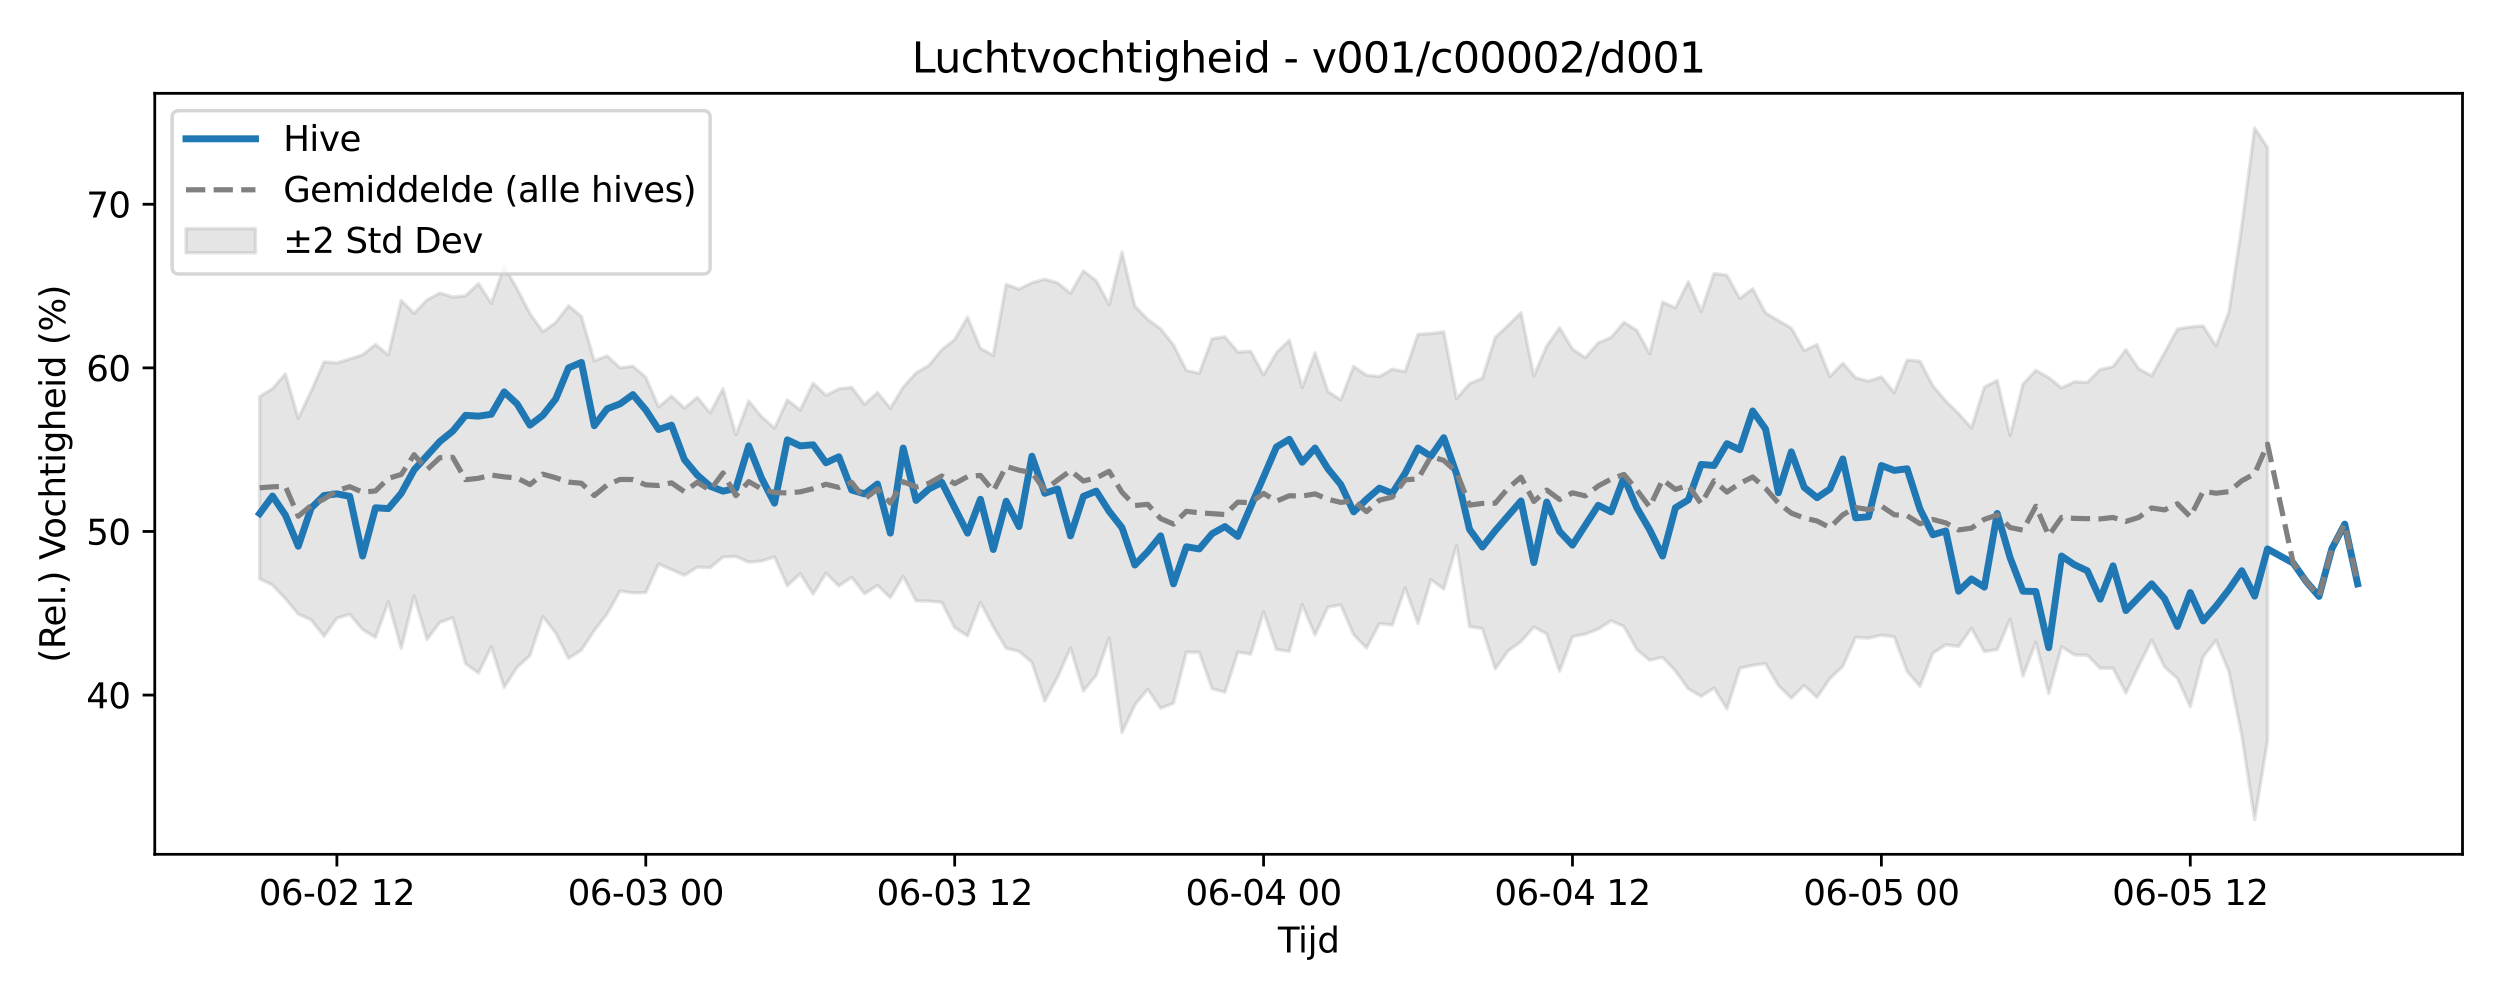 <?xml version="1.0" encoding="utf-8" standalone="no"?>
<!DOCTYPE svg PUBLIC "-//W3C//DTD SVG 1.1//EN"
  "http://www.w3.org/Graphics/SVG/1.1/DTD/svg11.dtd">
<svg xmlns:xlink="http://www.w3.org/1999/xlink" width="720pt" height="288pt" viewBox="0 0 720 288" xmlns="http://www.w3.org/2000/svg" version="1.1">
 <defs>
  <style type="text/css">*{stroke-linejoin: round; stroke-linecap: butt}</style>
 </defs>
 <g id="figure_1">
  <g id="patch_1">
   <path d="M 0 288 
L 720 288 
L 720 0 
L 0 0 
z
" style="fill: #ffffff"/>
  </g>
  <g id="axes_1">
   <g id="patch_2">
    <path d="M 44.57 246.04 
L 709.2 246.04 
L 709.2 26.88 
L 44.57 26.88 
z
" style="fill: #ffffff"/>
   </g>
   <g id="FillBetweenPolyCollection_1">
    <defs>
     <path id="m5cb49e2911" d="M 74.78 -173.75 
L 74.78 -121.286 
L 78.487 -119.509 
L 82.194 -115.563 
L 85.901 -111.138 
L 89.608 -109.509 
L 93.314 -104.765 
L 97.021 -109.955 
L 100.728 -111.063 
L 104.435 -106.675 
L 108.142 -104.429 
L 111.848 -114.677 
L 115.555 -101.241 
L 119.262 -116.346 
L 122.969 -103.843 
L 126.676 -108.75 
L 130.383 -110.115 
L 134.089 -96.849 
L 137.796 -94.187 
L 141.503 -101.712 
L 145.21 -90.04 
L 148.917 -95.832 
L 152.623 -99.196 
L 156.33 -110.435 
L 160.037 -105.707 
L 163.744 -98.386 
L 167.451 -100.776 
L 171.157 -106.449 
L 174.864 -111.21 
L 178.571 -117.783 
L 182.278 -117.254 
L 185.985 -117.346 
L 189.691 -125.563 
L 193.398 -123.937 
L 197.105 -122.325 
L 200.812 -124.625 
L 204.519 -124.513 
L 208.225 -127.553 
L 211.932 -127.718 
L 215.639 -126.089 
L 219.346 -126.416 
L 223.053 -127.607 
L 226.759 -119.262 
L 230.466 -122.791 
L 234.173 -116.873 
L 237.88 -122.941 
L 241.587 -119.241 
L 245.293 -121.733 
L 249 -116.993 
L 252.707 -119.417 
L 256.414 -115.859 
L 260.121 -122.022 
L 263.827 -114.922 
L 267.534 -114.877 
L 271.241 -114.508 
L 274.948 -107.244 
L 278.655 -104.827 
L 282.361 -114.502 
L 286.068 -107.503 
L 289.775 -101.296 
L 293.482 -100.415 
L 297.189 -97.231 
L 300.896 -86.097 
L 304.602 -92.986 
L 308.309 -101.396 
L 312.016 -88.986 
L 315.723 -93.558 
L 319.43 -104.277 
L 323.136 -77.006 
L 326.843 -84.965 
L 330.55 -89.482 
L 334.257 -84.015 
L 337.964 -85.473 
L 341.67 -100.171 
L 345.377 -100.137 
L 349.084 -89.665 
L 352.791 -88.649 
L 356.498 -100.197 
L 360.204 -99.603 
L 363.911 -111.787 
L 367.618 -100.95 
L 371.325 -100.399 
L 375.032 -113.886 
L 378.738 -105.124 
L 382.445 -113.19 
L 386.152 -113.762 
L 389.859 -105.187 
L 393.566 -101.365 
L 397.272 -108.39 
L 400.979 -107.986 
L 404.686 -118.662 
L 408.393 -108.409 
L 412.1 -121.073 
L 415.806 -118.365 
L 419.513 -130.881 
L 423.22 -107.533 
L 426.927 -106.955 
L 430.634 -95.357 
L 434.34 -100.552 
L 438.047 -103.206 
L 441.754 -107.427 
L 445.461 -105.375 
L 449.168 -94.668 
L 452.874 -104.651 
L 456.581 -105.393 
L 460.288 -106.823 
L 463.995 -109.231 
L 467.702 -107.57 
L 471.409 -100.933 
L 475.115 -97.842 
L 478.822 -98.706 
L 482.529 -94.745 
L 486.236 -89.607 
L 489.943 -87.461 
L 493.649 -89.835 
L 497.356 -83.841 
L 501.063 -95.537 
L 504.77 -96.412 
L 508.477 -96.844 
L 512.183 -90.572 
L 515.89 -86.933 
L 519.597 -90.59 
L 523.304 -87.146 
L 527.011 -92.57 
L 530.717 -96.072 
L 534.424 -104.461 
L 538.131 -104.204 
L 541.838 -105.065 
L 545.545 -104.594 
L 549.251 -94.654 
L 552.958 -90.33 
L 556.665 -99.864 
L 560.372 -102.29 
L 564.079 -101.861 
L 567.785 -107.054 
L 571.492 -100.321 
L 575.199 -100.974 
L 578.906 -109.628 
L 582.613 -93.27 
L 586.319 -103.043 
L 590.026 -88.226 
L 593.733 -101.725 
L 597.44 -99.361 
L 601.147 -99.291 
L 604.853 -95.54 
L 608.56 -95.525 
L 612.267 -88.401 
L 615.974 -96.207 
L 619.681 -103.647 
L 623.387 -95.91 
L 627.094 -92.618 
L 630.801 -84.472 
L 634.508 -98.881 
L 638.215 -103.542 
L 641.922 -94.626 
L 645.628 -76.24 
L 649.335 -51.922 
L 653.042 -74.697 
L 653.042 -245.503 
L 653.042 -245.503 
L 649.335 -251.158 
L 645.628 -222.835 
L 641.922 -198.166 
L 638.215 -188.371 
L 634.508 -194.131 
L 630.801 -193.846 
L 627.094 -193.219 
L 623.387 -186.382 
L 619.681 -179.767 
L 615.974 -181.778 
L 612.267 -187.272 
L 608.56 -182.415 
L 604.853 -181.569 
L 601.147 -177.863 
L 597.44 -178.04 
L 593.733 -176.282 
L 590.026 -179.255 
L 586.319 -181.359 
L 582.613 -177.377 
L 578.906 -162.523 
L 575.199 -178.424 
L 571.492 -176.519 
L 567.785 -164.737 
L 564.079 -168.891 
L 560.372 -172.546 
L 556.665 -176.908 
L 552.958 -183.983 
L 549.251 -184.318 
L 545.545 -174.901 
L 541.838 -179.456 
L 538.131 -178.245 
L 534.424 -179.222 
L 530.717 -183.393 
L 527.011 -179.536 
L 523.304 -188.774 
L 519.597 -187.035 
L 515.89 -193.519 
L 512.183 -195.669 
L 508.477 -197.878 
L 504.77 -204.839 
L 501.063 -202.035 
L 497.356 -208.727 
L 493.649 -209.24 
L 489.943 -198.342 
L 486.236 -206.843 
L 482.529 -199.349 
L 478.822 -200.997 
L 475.115 -186.103 
L 471.409 -192.847 
L 467.702 -195.185 
L 463.995 -190.809 
L 460.288 -189.268 
L 456.581 -184.977 
L 452.874 -187.491 
L 449.168 -193.615 
L 445.461 -188.337 
L 441.754 -179.734 
L 438.047 -197.933 
L 434.34 -194.309 
L 430.634 -190.817 
L 426.927 -179.084 
L 423.22 -177.532 
L 419.513 -173.22 
L 415.806 -192.437 
L 412.1 -191.954 
L 408.393 -191.739 
L 404.686 -180.963 
L 400.979 -181.688 
L 397.272 -179.534 
L 393.566 -179.918 
L 389.859 -182.49 
L 386.152 -172.838 
L 382.445 -175.25 
L 378.738 -186.39 
L 375.032 -176.393 
L 371.325 -190.038 
L 367.618 -186.398 
L 363.911 -180.011 
L 360.204 -186.862 
L 356.498 -186.583 
L 352.791 -190.996 
L 349.084 -190.428 
L 345.377 -180.495 
L 341.67 -181.314 
L 337.964 -188.653 
L 334.257 -193.296 
L 330.55 -196.019 
L 326.843 -199.84 
L 323.136 -215.427 
L 319.43 -200.25 
L 315.723 -207.154 
L 312.016 -209.976 
L 308.309 -203.513 
L 304.602 -206.538 
L 300.896 -207.586 
L 297.189 -206.578 
L 293.482 -204.74 
L 289.775 -206.081 
L 286.068 -185.656 
L 282.361 -187.669 
L 278.655 -196.626 
L 274.948 -190.208 
L 271.241 -187.304 
L 267.534 -182.762 
L 263.827 -180.586 
L 260.121 -176.514 
L 256.414 -170.427 
L 252.707 -174.946 
L 249 -171.537 
L 245.293 -176.444 
L 241.587 -176.012 
L 237.88 -174.137 
L 234.173 -177.647 
L 230.466 -169.912 
L 226.759 -172.813 
L 223.053 -164.692 
L 219.346 -167.969 
L 215.639 -172.493 
L 211.932 -162.771 
L 208.225 -176.031 
L 204.519 -169.092 
L 200.812 -173.553 
L 197.105 -170.468 
L 193.398 -173.934 
L 189.691 -170.79 
L 185.985 -179.373 
L 182.278 -182.539 
L 178.571 -182.055 
L 174.864 -185.487 
L 171.157 -184.1 
L 167.451 -196.863 
L 163.744 -199.926 
L 160.037 -195.118 
L 156.33 -192.454 
L 152.623 -197.681 
L 148.917 -204.836 
L 145.21 -211.297 
L 141.503 -200.639 
L 137.796 -206.328 
L 134.089 -202.828 
L 130.383 -202.467 
L 126.676 -203.608 
L 122.969 -201.619 
L 119.262 -197.739 
L 115.555 -201.469 
L 111.848 -185.789 
L 108.142 -188.79 
L 104.435 -185.803 
L 100.728 -184.602 
L 97.021 -183.466 
L 93.314 -183.787 
L 89.608 -175.341 
L 85.901 -167.52 
L 82.194 -180.326 
L 78.487 -176.088 
L 74.78 -173.75 
z
" style="stroke: #808080; stroke-opacity: 0.2"/>
    </defs>
    <g clip-path="url(#pe3217bf56d)">
     <use xlink:href="#m5cb49e2911" x="0" y="288" style="fill: #808080; fill-opacity: 0.2; stroke: #808080; stroke-opacity: 0.2"/>
    </g>
   </g>
   <g id="matplotlib.axis_1">
    <g id="xtick_1">
     <g id="line2d_1">
      <defs>
       <path id="m6e06b01557" d="M 0 0 
L 0 3.5 
" style="stroke: #000000; stroke-width: 0.8"/>
      </defs>
      <g>
       <use xlink:href="#m6e06b01557" x="97.021" y="246.04" style="stroke: #000000; stroke-width: 0.8"/>
      </g>
     </g>
     <g id="text_1">
      <!-- 06-02 12 -->
      <g transform="translate(74.541 260.638) scale(0.1 -0.1)">
       <defs>
        <path id="DejaVuSans-30" d="M 2034 4250 
Q 1547 4250 1301 3770 
Q 1056 3291 1056 2328 
Q 1056 1369 1301 889 
Q 1547 409 2034 409 
Q 2525 409 2770 889 
Q 3016 1369 3016 2328 
Q 3016 3291 2770 3770 
Q 2525 4250 2034 4250 
z
M 2034 4750 
Q 2819 4750 3233 4129 
Q 3647 3509 3647 2328 
Q 3647 1150 3233 529 
Q 2819 -91 2034 -91 
Q 1250 -91 836 529 
Q 422 1150 422 2328 
Q 422 3509 836 4129 
Q 1250 4750 2034 4750 
z
" transform="scale(0.016)"/>
        <path id="DejaVuSans-36" d="M 2113 2584 
Q 1688 2584 1439 2293 
Q 1191 2003 1191 1497 
Q 1191 994 1439 701 
Q 1688 409 2113 409 
Q 2538 409 2786 701 
Q 3034 994 3034 1497 
Q 3034 2003 2786 2293 
Q 2538 2584 2113 2584 
z
M 3366 4563 
L 3366 3988 
Q 3128 4100 2886 4159 
Q 2644 4219 2406 4219 
Q 1781 4219 1451 3797 
Q 1122 3375 1075 2522 
Q 1259 2794 1537 2939 
Q 1816 3084 2150 3084 
Q 2853 3084 3261 2657 
Q 3669 2231 3669 1497 
Q 3669 778 3244 343 
Q 2819 -91 2113 -91 
Q 1303 -91 875 529 
Q 447 1150 447 2328 
Q 447 3434 972 4092 
Q 1497 4750 2381 4750 
Q 2619 4750 2861 4703 
Q 3103 4656 3366 4563 
z
" transform="scale(0.016)"/>
        <path id="DejaVuSans-2d" d="M 313 2009 
L 1997 2009 
L 1997 1497 
L 313 1497 
L 313 2009 
z
" transform="scale(0.016)"/>
        <path id="DejaVuSans-32" d="M 1228 531 
L 3431 531 
L 3431 0 
L 469 0 
L 469 531 
Q 828 903 1448 1529 
Q 2069 2156 2228 2338 
Q 2531 2678 2651 2914 
Q 2772 3150 2772 3378 
Q 2772 3750 2511 3984 
Q 2250 4219 1831 4219 
Q 1534 4219 1204 4116 
Q 875 4013 500 3803 
L 500 4441 
Q 881 4594 1212 4672 
Q 1544 4750 1819 4750 
Q 2544 4750 2975 4387 
Q 3406 4025 3406 3419 
Q 3406 3131 3298 2873 
Q 3191 2616 2906 2266 
Q 2828 2175 2409 1742 
Q 1991 1309 1228 531 
z
" transform="scale(0.016)"/>
        <path id="DejaVuSans-20" transform="scale(0.016)"/>
        <path id="DejaVuSans-31" d="M 794 531 
L 1825 531 
L 1825 4091 
L 703 3866 
L 703 4441 
L 1819 4666 
L 2450 4666 
L 2450 531 
L 3481 531 
L 3481 0 
L 794 0 
L 794 531 
z
" transform="scale(0.016)"/>
       </defs>
       <use xlink:href="#DejaVuSans-30"/>
       <use xlink:href="#DejaVuSans-36" transform="translate(63.623 0)"/>
       <use xlink:href="#DejaVuSans-2d" transform="translate(127.246 0)"/>
       <use xlink:href="#DejaVuSans-30" transform="translate(163.33 0)"/>
       <use xlink:href="#DejaVuSans-32" transform="translate(226.953 0)"/>
       <use xlink:href="#DejaVuSans-20" transform="translate(290.576 0)"/>
       <use xlink:href="#DejaVuSans-31" transform="translate(322.363 0)"/>
       <use xlink:href="#DejaVuSans-32" transform="translate(385.986 0)"/>
      </g>
     </g>
    </g>
    <g id="xtick_2">
     <g id="line2d_2">
      <g>
       <use xlink:href="#m6e06b01557" x="185.985" y="246.04" style="stroke: #000000; stroke-width: 0.8"/>
      </g>
     </g>
     <g id="text_2">
      <!-- 06-03 00 -->
      <g transform="translate(163.504 260.638) scale(0.1 -0.1)">
       <defs>
        <path id="DejaVuSans-33" d="M 2597 2516 
Q 3050 2419 3304 2112 
Q 3559 1806 3559 1356 
Q 3559 666 3084 287 
Q 2609 -91 1734 -91 
Q 1441 -91 1130 -33 
Q 819 25 488 141 
L 488 750 
Q 750 597 1062 519 
Q 1375 441 1716 441 
Q 2309 441 2620 675 
Q 2931 909 2931 1356 
Q 2931 1769 2642 2001 
Q 2353 2234 1838 2234 
L 1294 2234 
L 1294 2753 
L 1863 2753 
Q 2328 2753 2575 2939 
Q 2822 3125 2822 3475 
Q 2822 3834 2567 4026 
Q 2313 4219 1838 4219 
Q 1578 4219 1281 4162 
Q 984 4106 628 3988 
L 628 4550 
Q 988 4650 1302 4700 
Q 1616 4750 1894 4750 
Q 2613 4750 3031 4423 
Q 3450 4097 3450 3541 
Q 3450 3153 3228 2886 
Q 3006 2619 2597 2516 
z
" transform="scale(0.016)"/>
       </defs>
       <use xlink:href="#DejaVuSans-30"/>
       <use xlink:href="#DejaVuSans-36" transform="translate(63.623 0)"/>
       <use xlink:href="#DejaVuSans-2d" transform="translate(127.246 0)"/>
       <use xlink:href="#DejaVuSans-30" transform="translate(163.33 0)"/>
       <use xlink:href="#DejaVuSans-33" transform="translate(226.953 0)"/>
       <use xlink:href="#DejaVuSans-20" transform="translate(290.576 0)"/>
       <use xlink:href="#DejaVuSans-30" transform="translate(322.363 0)"/>
       <use xlink:href="#DejaVuSans-30" transform="translate(385.986 0)"/>
      </g>
     </g>
    </g>
    <g id="xtick_3">
     <g id="line2d_3">
      <g>
       <use xlink:href="#m6e06b01557" x="274.948" y="246.04" style="stroke: #000000; stroke-width: 0.8"/>
      </g>
     </g>
     <g id="text_3">
      <!-- 06-03 12 -->
      <g transform="translate(252.467 260.638) scale(0.1 -0.1)">
       <use xlink:href="#DejaVuSans-30"/>
       <use xlink:href="#DejaVuSans-36" transform="translate(63.623 0)"/>
       <use xlink:href="#DejaVuSans-2d" transform="translate(127.246 0)"/>
       <use xlink:href="#DejaVuSans-30" transform="translate(163.33 0)"/>
       <use xlink:href="#DejaVuSans-33" transform="translate(226.953 0)"/>
       <use xlink:href="#DejaVuSans-20" transform="translate(290.576 0)"/>
       <use xlink:href="#DejaVuSans-31" transform="translate(322.363 0)"/>
       <use xlink:href="#DejaVuSans-32" transform="translate(385.986 0)"/>
      </g>
     </g>
    </g>
    <g id="xtick_4">
     <g id="line2d_4">
      <g>
       <use xlink:href="#m6e06b01557" x="363.911" y="246.04" style="stroke: #000000; stroke-width: 0.8"/>
      </g>
     </g>
     <g id="text_4">
      <!-- 06-04 00 -->
      <g transform="translate(341.431 260.638) scale(0.1 -0.1)">
       <defs>
        <path id="DejaVuSans-34" d="M 2419 4116 
L 825 1625 
L 2419 1625 
L 2419 4116 
z
M 2253 4666 
L 3047 4666 
L 3047 1625 
L 3713 1625 
L 3713 1100 
L 3047 1100 
L 3047 0 
L 2419 0 
L 2419 1100 
L 313 1100 
L 313 1709 
L 2253 4666 
z
" transform="scale(0.016)"/>
       </defs>
       <use xlink:href="#DejaVuSans-30"/>
       <use xlink:href="#DejaVuSans-36" transform="translate(63.623 0)"/>
       <use xlink:href="#DejaVuSans-2d" transform="translate(127.246 0)"/>
       <use xlink:href="#DejaVuSans-30" transform="translate(163.33 0)"/>
       <use xlink:href="#DejaVuSans-34" transform="translate(226.953 0)"/>
       <use xlink:href="#DejaVuSans-20" transform="translate(290.576 0)"/>
       <use xlink:href="#DejaVuSans-30" transform="translate(322.363 0)"/>
       <use xlink:href="#DejaVuSans-30" transform="translate(385.986 0)"/>
      </g>
     </g>
    </g>
    <g id="xtick_5">
     <g id="line2d_5">
      <g>
       <use xlink:href="#m6e06b01557" x="452.874" y="246.04" style="stroke: #000000; stroke-width: 0.8"/>
      </g>
     </g>
     <g id="text_5">
      <!-- 06-04 12 -->
      <g transform="translate(430.394 260.638) scale(0.1 -0.1)">
       <use xlink:href="#DejaVuSans-30"/>
       <use xlink:href="#DejaVuSans-36" transform="translate(63.623 0)"/>
       <use xlink:href="#DejaVuSans-2d" transform="translate(127.246 0)"/>
       <use xlink:href="#DejaVuSans-30" transform="translate(163.33 0)"/>
       <use xlink:href="#DejaVuSans-34" transform="translate(226.953 0)"/>
       <use xlink:href="#DejaVuSans-20" transform="translate(290.576 0)"/>
       <use xlink:href="#DejaVuSans-31" transform="translate(322.363 0)"/>
       <use xlink:href="#DejaVuSans-32" transform="translate(385.986 0)"/>
      </g>
     </g>
    </g>
    <g id="xtick_6">
     <g id="line2d_6">
      <g>
       <use xlink:href="#m6e06b01557" x="541.838" y="246.04" style="stroke: #000000; stroke-width: 0.8"/>
      </g>
     </g>
     <g id="text_6">
      <!-- 06-05 00 -->
      <g transform="translate(519.357 260.638) scale(0.1 -0.1)">
       <defs>
        <path id="DejaVuSans-35" d="M 691 4666 
L 3169 4666 
L 3169 4134 
L 1269 4134 
L 1269 2991 
Q 1406 3038 1543 3061 
Q 1681 3084 1819 3084 
Q 2600 3084 3056 2656 
Q 3513 2228 3513 1497 
Q 3513 744 3044 326 
Q 2575 -91 1722 -91 
Q 1428 -91 1123 -41 
Q 819 9 494 109 
L 494 744 
Q 775 591 1075 516 
Q 1375 441 1709 441 
Q 2250 441 2565 725 
Q 2881 1009 2881 1497 
Q 2881 1984 2565 2268 
Q 2250 2553 1709 2553 
Q 1456 2553 1204 2497 
Q 953 2441 691 2322 
L 691 4666 
z
" transform="scale(0.016)"/>
       </defs>
       <use xlink:href="#DejaVuSans-30"/>
       <use xlink:href="#DejaVuSans-36" transform="translate(63.623 0)"/>
       <use xlink:href="#DejaVuSans-2d" transform="translate(127.246 0)"/>
       <use xlink:href="#DejaVuSans-30" transform="translate(163.33 0)"/>
       <use xlink:href="#DejaVuSans-35" transform="translate(226.953 0)"/>
       <use xlink:href="#DejaVuSans-20" transform="translate(290.576 0)"/>
       <use xlink:href="#DejaVuSans-30" transform="translate(322.363 0)"/>
       <use xlink:href="#DejaVuSans-30" transform="translate(385.986 0)"/>
      </g>
     </g>
    </g>
    <g id="xtick_7">
     <g id="line2d_7">
      <g>
       <use xlink:href="#m6e06b01557" x="630.801" y="246.04" style="stroke: #000000; stroke-width: 0.8"/>
      </g>
     </g>
     <g id="text_7">
      <!-- 06-05 12 -->
      <g transform="translate(608.321 260.638) scale(0.1 -0.1)">
       <use xlink:href="#DejaVuSans-30"/>
       <use xlink:href="#DejaVuSans-36" transform="translate(63.623 0)"/>
       <use xlink:href="#DejaVuSans-2d" transform="translate(127.246 0)"/>
       <use xlink:href="#DejaVuSans-30" transform="translate(163.33 0)"/>
       <use xlink:href="#DejaVuSans-35" transform="translate(226.953 0)"/>
       <use xlink:href="#DejaVuSans-20" transform="translate(290.576 0)"/>
       <use xlink:href="#DejaVuSans-31" transform="translate(322.363 0)"/>
       <use xlink:href="#DejaVuSans-32" transform="translate(385.986 0)"/>
      </g>
     </g>
    </g>
    <g id="text_8">
     <!-- Tijd -->
     <g transform="translate(368.035 274.317) scale(0.1 -0.1)">
      <defs>
       <path id="DejaVuSans-54" d="M -19 4666 
L 3928 4666 
L 3928 4134 
L 2272 4134 
L 2272 0 
L 1638 0 
L 1638 4134 
L -19 4134 
L -19 4666 
z
" transform="scale(0.016)"/>
       <path id="DejaVuSans-69" d="M 603 3500 
L 1178 3500 
L 1178 0 
L 603 0 
L 603 3500 
z
M 603 4863 
L 1178 4863 
L 1178 4134 
L 603 4134 
L 603 4863 
z
" transform="scale(0.016)"/>
       <path id="DejaVuSans-6a" d="M 603 3500 
L 1178 3500 
L 1178 -63 
Q 1178 -731 923 -1031 
Q 669 -1331 103 -1331 
L -116 -1331 
L -116 -844 
L 38 -844 
Q 366 -844 484 -692 
Q 603 -541 603 -63 
L 603 3500 
z
M 603 4863 
L 1178 4863 
L 1178 4134 
L 603 4134 
L 603 4863 
z
" transform="scale(0.016)"/>
       <path id="DejaVuSans-64" d="M 2906 2969 
L 2906 4863 
L 3481 4863 
L 3481 0 
L 2906 0 
L 2906 525 
Q 2725 213 2448 61 
Q 2172 -91 1784 -91 
Q 1150 -91 751 415 
Q 353 922 353 1747 
Q 353 2572 751 3078 
Q 1150 3584 1784 3584 
Q 2172 3584 2448 3432 
Q 2725 3281 2906 2969 
z
M 947 1747 
Q 947 1113 1208 752 
Q 1469 391 1925 391 
Q 2381 391 2643 752 
Q 2906 1113 2906 1747 
Q 2906 2381 2643 2742 
Q 2381 3103 1925 3103 
Q 1469 3103 1208 2742 
Q 947 2381 947 1747 
z
" transform="scale(0.016)"/>
      </defs>
      <use xlink:href="#DejaVuSans-54"/>
      <use xlink:href="#DejaVuSans-69" transform="translate(57.959 0)"/>
      <use xlink:href="#DejaVuSans-6a" transform="translate(85.742 0)"/>
      <use xlink:href="#DejaVuSans-64" transform="translate(113.525 0)"/>
     </g>
    </g>
   </g>
   <g id="matplotlib.axis_2">
    <g id="ytick_1">
     <g id="line2d_8">
      <defs>
       <path id="ma7580509d5" d="M 0 0 
L -3.5 0 
" style="stroke: #000000; stroke-width: 0.8"/>
      </defs>
      <g>
       <use xlink:href="#ma7580509d5" x="44.57" y="200.186" style="stroke: #000000; stroke-width: 0.8"/>
      </g>
     </g>
     <g id="text_9">
      <!-- 40 -->
      <g transform="translate(24.845 203.986) scale(0.1 -0.1)">
       <use xlink:href="#DejaVuSans-34"/>
       <use xlink:href="#DejaVuSans-30" transform="translate(63.623 0)"/>
      </g>
     </g>
    </g>
    <g id="ytick_2">
     <g id="line2d_9">
      <g>
       <use xlink:href="#ma7580509d5" x="44.57" y="153.069" style="stroke: #000000; stroke-width: 0.8"/>
      </g>
     </g>
     <g id="text_10">
      <!-- 50 -->
      <g transform="translate(24.845 156.868) scale(0.1 -0.1)">
       <use xlink:href="#DejaVuSans-35"/>
       <use xlink:href="#DejaVuSans-30" transform="translate(63.623 0)"/>
      </g>
     </g>
    </g>
    <g id="ytick_3">
     <g id="line2d_10">
      <g>
       <use xlink:href="#ma7580509d5" x="44.57" y="105.951" style="stroke: #000000; stroke-width: 0.8"/>
      </g>
     </g>
     <g id="text_11">
      <!-- 60 -->
      <g transform="translate(24.845 109.751) scale(0.1 -0.1)">
       <use xlink:href="#DejaVuSans-36"/>
       <use xlink:href="#DejaVuSans-30" transform="translate(63.623 0)"/>
      </g>
     </g>
    </g>
    <g id="ytick_4">
     <g id="line2d_11">
      <g>
       <use xlink:href="#ma7580509d5" x="44.57" y="58.834" style="stroke: #000000; stroke-width: 0.8"/>
      </g>
     </g>
     <g id="text_12">
      <!-- 70 -->
      <g transform="translate(24.845 62.633) scale(0.1 -0.1)">
       <defs>
        <path id="DejaVuSans-37" d="M 525 4666 
L 3525 4666 
L 3525 4397 
L 1831 0 
L 1172 0 
L 2766 4134 
L 525 4134 
L 525 4666 
z
" transform="scale(0.016)"/>
       </defs>
       <use xlink:href="#DejaVuSans-37"/>
       <use xlink:href="#DejaVuSans-30" transform="translate(63.623 0)"/>
      </g>
     </g>
    </g>
    <g id="text_13">
     <!-- (Rel.) Vochtigheid (%) -->
     <g transform="translate(18.765 190.838) rotate(-90) scale(0.1 -0.1)">
      <defs>
       <path id="DejaVuSans-28" d="M 1984 4856 
Q 1566 4138 1362 3434 
Q 1159 2731 1159 2009 
Q 1159 1288 1364 580 
Q 1569 -128 1984 -844 
L 1484 -844 
Q 1016 -109 783 600 
Q 550 1309 550 2009 
Q 550 2706 781 3412 
Q 1013 4119 1484 4856 
L 1984 4856 
z
" transform="scale(0.016)"/>
       <path id="DejaVuSans-52" d="M 2841 2188 
Q 3044 2119 3236 1894 
Q 3428 1669 3622 1275 
L 4263 0 
L 3584 0 
L 2988 1197 
Q 2756 1666 2539 1819 
Q 2322 1972 1947 1972 
L 1259 1972 
L 1259 0 
L 628 0 
L 628 4666 
L 2053 4666 
Q 2853 4666 3247 4331 
Q 3641 3997 3641 3322 
Q 3641 2881 3436 2590 
Q 3231 2300 2841 2188 
z
M 1259 4147 
L 1259 2491 
L 2053 2491 
Q 2509 2491 2742 2702 
Q 2975 2913 2975 3322 
Q 2975 3731 2742 3939 
Q 2509 4147 2053 4147 
L 1259 4147 
z
" transform="scale(0.016)"/>
       <path id="DejaVuSans-65" d="M 3597 1894 
L 3597 1613 
L 953 1613 
Q 991 1019 1311 708 
Q 1631 397 2203 397 
Q 2534 397 2845 478 
Q 3156 559 3463 722 
L 3463 178 
Q 3153 47 2828 -22 
Q 2503 -91 2169 -91 
Q 1331 -91 842 396 
Q 353 884 353 1716 
Q 353 2575 817 3079 
Q 1281 3584 2069 3584 
Q 2775 3584 3186 3129 
Q 3597 2675 3597 1894 
z
M 3022 2063 
Q 3016 2534 2758 2815 
Q 2500 3097 2075 3097 
Q 1594 3097 1305 2825 
Q 1016 2553 972 2059 
L 3022 2063 
z
" transform="scale(0.016)"/>
       <path id="DejaVuSans-6c" d="M 603 4863 
L 1178 4863 
L 1178 0 
L 603 0 
L 603 4863 
z
" transform="scale(0.016)"/>
       <path id="DejaVuSans-2e" d="M 684 794 
L 1344 794 
L 1344 0 
L 684 0 
L 684 794 
z
" transform="scale(0.016)"/>
       <path id="DejaVuSans-29" d="M 513 4856 
L 1013 4856 
Q 1481 4119 1714 3412 
Q 1947 2706 1947 2009 
Q 1947 1309 1714 600 
Q 1481 -109 1013 -844 
L 513 -844 
Q 928 -128 1133 580 
Q 1338 1288 1338 2009 
Q 1338 2731 1133 3434 
Q 928 4138 513 4856 
z
" transform="scale(0.016)"/>
       <path id="DejaVuSans-56" d="M 1831 0 
L 50 4666 
L 709 4666 
L 2188 738 
L 3669 4666 
L 4325 4666 
L 2547 0 
L 1831 0 
z
" transform="scale(0.016)"/>
       <path id="DejaVuSans-6f" d="M 1959 3097 
Q 1497 3097 1228 2736 
Q 959 2375 959 1747 
Q 959 1119 1226 758 
Q 1494 397 1959 397 
Q 2419 397 2687 759 
Q 2956 1122 2956 1747 
Q 2956 2369 2687 2733 
Q 2419 3097 1959 3097 
z
M 1959 3584 
Q 2709 3584 3137 3096 
Q 3566 2609 3566 1747 
Q 3566 888 3137 398 
Q 2709 -91 1959 -91 
Q 1206 -91 779 398 
Q 353 888 353 1747 
Q 353 2609 779 3096 
Q 1206 3584 1959 3584 
z
" transform="scale(0.016)"/>
       <path id="DejaVuSans-63" d="M 3122 3366 
L 3122 2828 
Q 2878 2963 2633 3030 
Q 2388 3097 2138 3097 
Q 1578 3097 1268 2742 
Q 959 2388 959 1747 
Q 959 1106 1268 751 
Q 1578 397 2138 397 
Q 2388 397 2633 464 
Q 2878 531 3122 666 
L 3122 134 
Q 2881 22 2623 -34 
Q 2366 -91 2075 -91 
Q 1284 -91 818 406 
Q 353 903 353 1747 
Q 353 2603 823 3093 
Q 1294 3584 2113 3584 
Q 2378 3584 2631 3529 
Q 2884 3475 3122 3366 
z
" transform="scale(0.016)"/>
       <path id="DejaVuSans-68" d="M 3513 2113 
L 3513 0 
L 2938 0 
L 2938 2094 
Q 2938 2591 2744 2837 
Q 2550 3084 2163 3084 
Q 1697 3084 1428 2787 
Q 1159 2491 1159 1978 
L 1159 0 
L 581 0 
L 581 4863 
L 1159 4863 
L 1159 2956 
Q 1366 3272 1645 3428 
Q 1925 3584 2291 3584 
Q 2894 3584 3203 3211 
Q 3513 2838 3513 2113 
z
" transform="scale(0.016)"/>
       <path id="DejaVuSans-74" d="M 1172 4494 
L 1172 3500 
L 2356 3500 
L 2356 3053 
L 1172 3053 
L 1172 1153 
Q 1172 725 1289 603 
Q 1406 481 1766 481 
L 2356 481 
L 2356 0 
L 1766 0 
Q 1100 0 847 248 
Q 594 497 594 1153 
L 594 3053 
L 172 3053 
L 172 3500 
L 594 3500 
L 594 4494 
L 1172 4494 
z
" transform="scale(0.016)"/>
       <path id="DejaVuSans-67" d="M 2906 1791 
Q 2906 2416 2648 2759 
Q 2391 3103 1925 3103 
Q 1463 3103 1205 2759 
Q 947 2416 947 1791 
Q 947 1169 1205 825 
Q 1463 481 1925 481 
Q 2391 481 2648 825 
Q 2906 1169 2906 1791 
z
M 3481 434 
Q 3481 -459 3084 -895 
Q 2688 -1331 1869 -1331 
Q 1566 -1331 1297 -1286 
Q 1028 -1241 775 -1147 
L 775 -588 
Q 1028 -725 1275 -790 
Q 1522 -856 1778 -856 
Q 2344 -856 2625 -561 
Q 2906 -266 2906 331 
L 2906 616 
Q 2728 306 2450 153 
Q 2172 0 1784 0 
Q 1141 0 747 490 
Q 353 981 353 1791 
Q 353 2603 747 3093 
Q 1141 3584 1784 3584 
Q 2172 3584 2450 3431 
Q 2728 3278 2906 2969 
L 2906 3500 
L 3481 3500 
L 3481 434 
z
" transform="scale(0.016)"/>
       <path id="DejaVuSans-25" d="M 4653 2053 
Q 4381 2053 4226 1822 
Q 4072 1591 4072 1178 
Q 4072 772 4226 539 
Q 4381 306 4653 306 
Q 4919 306 5073 539 
Q 5228 772 5228 1178 
Q 5228 1588 5073 1820 
Q 4919 2053 4653 2053 
z
M 4653 2450 
Q 5147 2450 5437 2106 
Q 5728 1763 5728 1178 
Q 5728 594 5436 251 
Q 5144 -91 4653 -91 
Q 4153 -91 3862 251 
Q 3572 594 3572 1178 
Q 3572 1766 3864 2108 
Q 4156 2450 4653 2450 
z
M 1428 4353 
Q 1159 4353 1004 4120 
Q 850 3888 850 3481 
Q 850 3069 1003 2837 
Q 1156 2606 1428 2606 
Q 1700 2606 1854 2837 
Q 2009 3069 2009 3481 
Q 2009 3884 1853 4118 
Q 1697 4353 1428 4353 
z
M 4250 4750 
L 4750 4750 
L 1831 -91 
L 1331 -91 
L 4250 4750 
z
M 1428 4750 
Q 1922 4750 2215 4408 
Q 2509 4066 2509 3481 
Q 2509 2891 2217 2550 
Q 1925 2209 1428 2209 
Q 931 2209 642 2551 
Q 353 2894 353 3481 
Q 353 4063 643 4406 
Q 934 4750 1428 4750 
z
" transform="scale(0.016)"/>
      </defs>
      <use xlink:href="#DejaVuSans-28"/>
      <use xlink:href="#DejaVuSans-52" transform="translate(39.014 0)"/>
      <use xlink:href="#DejaVuSans-65" transform="translate(103.996 0)"/>
      <use xlink:href="#DejaVuSans-6c" transform="translate(165.52 0)"/>
      <use xlink:href="#DejaVuSans-2e" transform="translate(193.303 0)"/>
      <use xlink:href="#DejaVuSans-29" transform="translate(225.09 0)"/>
      <use xlink:href="#DejaVuSans-20" transform="translate(264.104 0)"/>
      <use xlink:href="#DejaVuSans-56" transform="translate(295.891 0)"/>
      <use xlink:href="#DejaVuSans-6f" transform="translate(356.549 0)"/>
      <use xlink:href="#DejaVuSans-63" transform="translate(417.73 0)"/>
      <use xlink:href="#DejaVuSans-68" transform="translate(472.711 0)"/>
      <use xlink:href="#DejaVuSans-74" transform="translate(536.09 0)"/>
      <use xlink:href="#DejaVuSans-69" transform="translate(575.299 0)"/>
      <use xlink:href="#DejaVuSans-67" transform="translate(603.082 0)"/>
      <use xlink:href="#DejaVuSans-68" transform="translate(666.559 0)"/>
      <use xlink:href="#DejaVuSans-65" transform="translate(729.938 0)"/>
      <use xlink:href="#DejaVuSans-69" transform="translate(791.461 0)"/>
      <use xlink:href="#DejaVuSans-64" transform="translate(819.244 0)"/>
      <use xlink:href="#DejaVuSans-20" transform="translate(882.721 0)"/>
      <use xlink:href="#DejaVuSans-28" transform="translate(914.508 0)"/>
      <use xlink:href="#DejaVuSans-25" transform="translate(953.521 0)"/>
      <use xlink:href="#DejaVuSans-29" transform="translate(1048.541 0)"/>
     </g>
    </g>
   </g>
   <g id="line2d_12">
    <path d="M 74.78 147.886 
L 78.487 142.86 
L 82.194 148.357 
L 85.901 157.31 
L 89.608 146.315 
L 93.314 142.703 
L 97.021 142.232 
L 100.728 142.939 
L 104.435 160.137 
L 108.142 146.237 
L 111.848 146.472 
L 115.555 142.075 
L 119.262 135.321 
L 126.676 127.154 
L 130.383 124.17 
L 134.089 119.615 
L 137.796 119.851 
L 141.503 119.301 
L 145.21 112.862 
L 148.917 116.317 
L 152.623 122.443 
L 156.33 119.615 
L 160.037 114.904 
L 163.744 105.951 
L 167.451 104.381 
L 171.157 122.6 
L 174.864 117.731 
L 178.571 116.317 
L 182.278 113.647 
L 185.985 118.045 
L 189.691 123.699 
L 193.398 122.443 
L 197.105 132.337 
L 200.812 136.813 
L 204.519 140.033 
L 208.225 141.447 
L 211.932 140.661 
L 215.639 128.411 
L 219.346 137.756 
L 223.053 144.902 
L 226.759 126.683 
L 230.466 128.411 
L 234.173 128.097 
L 237.88 133.28 
L 241.587 131.552 
L 245.293 141.132 
L 249 142.232 
L 252.707 139.405 
L 256.414 153.54 
L 260.121 129.039 
L 263.827 144.117 
L 267.534 140.818 
L 271.241 138.934 
L 278.655 153.54 
L 282.361 143.802 
L 286.068 158.252 
L 289.775 144.352 
L 293.482 151.655 
L 297.189 131.395 
L 300.896 142.075 
L 304.602 140.818 
L 308.309 154.325 
L 312.016 142.939 
L 315.723 141.447 
L 319.43 147.258 
L 323.136 151.97 
L 326.843 162.728 
L 330.55 158.88 
L 334.257 154.325 
L 337.964 168.147 
L 341.67 157.467 
L 345.377 158.095 
L 349.084 153.697 
L 352.791 151.655 
L 356.498 154.482 
L 363.911 137.363 
L 367.618 128.725 
L 371.325 126.526 
L 375.032 133.123 
L 378.738 129.039 
L 382.445 135.007 
L 386.152 139.562 
L 389.859 147.415 
L 393.566 143.802 
L 397.272 140.583 
L 400.979 142.075 
L 404.686 136.264 
L 408.393 129.039 
L 412.1 131.395 
L 415.806 126.055 
L 419.513 136.578 
L 423.22 152.441 
L 426.927 157.545 
L 430.634 152.833 
L 438.047 144.274 
L 441.754 162.021 
L 445.461 144.588 
L 449.168 153.069 
L 452.874 156.995 
L 460.288 145.53 
L 463.995 147.415 
L 467.702 137.52 
L 471.409 146.237 
L 475.115 152.598 
L 478.822 160.137 
L 482.529 146.237 
L 486.236 143.96 
L 489.943 133.751 
L 493.649 134.065 
L 497.356 127.783 
L 501.063 129.51 
L 504.77 118.359 
L 508.477 123.542 
L 512.183 141.918 
L 515.89 130.138 
L 519.597 140.347 
L 523.304 143.331 
L 527.011 140.818 
L 530.717 132.18 
L 534.424 149.142 
L 538.131 148.828 
L 541.838 134.065 
L 545.545 135.478 
L 549.251 135.007 
L 552.958 146.63 
L 556.665 154.011 
L 560.372 152.912 
L 564.079 170.267 
L 567.785 166.733 
L 571.492 169.089 
L 575.199 147.886 
L 578.906 160.608 
L 582.613 170.267 
L 586.319 170.345 
L 590.026 186.522 
L 593.733 160.137 
L 597.44 162.649 
L 601.147 164.377 
L 604.853 172.544 
L 608.56 162.964 
L 612.267 175.842 
L 619.681 168.147 
L 623.387 172.387 
L 627.094 180.397 
L 630.801 170.659 
L 634.508 178.827 
L 638.215 174.586 
L 641.922 169.796 
L 645.628 164.377 
L 649.335 171.68 
L 653.042 158.095 
L 660.456 162.178 
L 664.162 167.44 
L 667.869 171.759 
L 671.576 158.016 
L 675.283 150.949 
L 678.99 168.147 
L 678.99 168.147 
" clip-path="url(#pe3217bf56d)" style="fill: none; stroke: #1f77b4; stroke-width: 2; stroke-linecap: square"/>
   </g>
   <g id="line2d_13">
    <path d="M 74.78 140.482 
L 78.487 140.201 
L 82.194 140.056 
L 85.901 148.671 
L 89.608 145.575 
L 93.314 143.724 
L 97.021 141.29 
L 100.728 140.168 
L 104.435 141.761 
L 108.142 141.391 
L 111.848 137.767 
L 115.555 136.645 
L 119.262 130.957 
L 122.969 135.269 
L 126.676 131.821 
L 130.383 131.709 
L 134.089 138.161 
L 137.796 137.743 
L 141.503 136.825 
L 145.21 137.332 
L 148.917 137.666 
L 152.623 139.562 
L 156.33 136.555 
L 160.037 137.587 
L 163.744 138.844 
L 167.451 139.18 
L 171.157 142.726 
L 174.864 139.652 
L 178.571 138.081 
L 182.278 138.104 
L 185.985 139.64 
L 189.691 139.824 
L 193.398 139.065 
L 197.105 141.604 
L 200.812 138.911 
L 204.519 141.198 
L 208.225 136.208 
L 211.932 142.755 
L 215.639 138.709 
L 219.346 140.807 
L 223.053 141.85 
L 226.759 141.963 
L 230.466 141.649 
L 234.173 140.74 
L 237.88 139.461 
L 241.587 140.373 
L 245.293 138.911 
L 249 143.735 
L 252.707 140.818 
L 256.414 144.857 
L 260.121 138.732 
L 263.827 140.246 
L 267.534 139.18 
L 271.241 137.094 
L 274.948 139.274 
L 278.655 137.273 
L 282.361 136.914 
L 286.068 141.42 
L 289.775 134.312 
L 293.482 135.422 
L 297.189 136.095 
L 300.896 141.159 
L 304.602 138.238 
L 308.309 135.546 
L 312.016 138.519 
L 315.723 137.644 
L 319.43 135.736 
L 323.136 141.783 
L 326.843 145.597 
L 330.55 145.25 
L 334.257 149.344 
L 337.964 150.937 
L 341.67 147.258 
L 345.377 147.684 
L 352.791 148.178 
L 356.498 144.61 
L 360.204 144.767 
L 363.911 142.101 
L 367.618 144.326 
L 371.325 142.782 
L 375.032 142.86 
L 378.738 142.243 
L 382.445 143.78 
L 386.152 144.7 
L 389.859 144.161 
L 393.566 147.359 
L 397.272 144.038 
L 400.979 143.163 
L 404.686 138.188 
L 408.393 137.926 
L 412.1 131.486 
L 415.806 132.599 
L 419.513 135.95 
L 423.22 145.467 
L 426.927 144.98 
L 430.634 144.913 
L 434.34 140.57 
L 438.047 137.43 
L 441.754 144.419 
L 445.461 141.144 
L 449.168 143.859 
L 452.874 141.929 
L 456.581 142.815 
L 460.288 139.955 
L 463.995 137.98 
L 467.702 136.623 
L 471.409 141.11 
L 475.115 146.027 
L 478.822 138.148 
L 482.529 140.953 
L 486.236 139.775 
L 489.943 145.098 
L 493.649 138.462 
L 497.356 141.716 
L 501.063 139.214 
L 504.77 137.374 
L 508.477 140.639 
L 512.183 144.879 
L 515.89 147.774 
L 519.597 149.187 
L 523.304 150.04 
L 527.011 151.947 
L 530.717 148.267 
L 534.424 146.158 
L 538.131 146.775 
L 541.838 145.74 
L 545.545 148.252 
L 549.251 148.514 
L 552.958 150.844 
L 556.665 149.614 
L 560.372 150.582 
L 564.079 152.624 
L 567.785 152.104 
L 571.492 149.58 
L 575.199 148.301 
L 578.906 151.925 
L 582.613 152.676 
L 586.319 145.799 
L 590.026 154.26 
L 593.733 148.997 
L 597.44 149.3 
L 604.853 149.445 
L 608.56 149.03 
L 612.267 150.163 
L 615.974 149.008 
L 619.681 146.293 
L 623.387 146.854 
L 627.094 145.081 
L 630.801 148.841 
L 634.508 141.494 
L 638.215 142.043 
L 641.922 141.604 
L 645.628 138.462 
L 649.335 136.46 
L 653.042 127.9 
L 660.456 162.178 
L 664.162 167.44 
L 667.869 171.759 
L 671.576 158.016 
L 675.283 150.949 
L 678.99 168.147 
L 678.99 168.147 
" clip-path="url(#pe3217bf56d)" style="fill: none; stroke-dasharray: 5.55,2.4; stroke-dashoffset: 0; stroke: #808080; stroke-width: 1.5"/>
   </g>
   <g id="patch_3">
    <path d="M 44.57 246.04 
L 44.57 26.88 
" style="fill: none; stroke: #000000; stroke-width: 0.8; stroke-linejoin: miter; stroke-linecap: square"/>
   </g>
   <g id="patch_4">
    <path d="M 709.2 246.04 
L 709.2 26.88 
" style="fill: none; stroke: #000000; stroke-width: 0.8; stroke-linejoin: miter; stroke-linecap: square"/>
   </g>
   <g id="patch_5">
    <path d="M 44.57 246.04 
L 709.2 246.04 
" style="fill: none; stroke: #000000; stroke-width: 0.8; stroke-linejoin: miter; stroke-linecap: square"/>
   </g>
   <g id="patch_6">
    <path d="M 44.57 26.88 
L 709.2 26.88 
" style="fill: none; stroke: #000000; stroke-width: 0.8; stroke-linejoin: miter; stroke-linecap: square"/>
   </g>
   <g id="text_14">
    <!-- Luchtvochtigheid - v001/c00002/d001 -->
    <g transform="translate(262.595 20.88) scale(0.12 -0.12)">
     <defs>
      <path id="DejaVuSans-4c" d="M 628 4666 
L 1259 4666 
L 1259 531 
L 3531 531 
L 3531 0 
L 628 0 
L 628 4666 
z
" transform="scale(0.016)"/>
      <path id="DejaVuSans-75" d="M 544 1381 
L 544 3500 
L 1119 3500 
L 1119 1403 
Q 1119 906 1312 657 
Q 1506 409 1894 409 
Q 2359 409 2629 706 
Q 2900 1003 2900 1516 
L 2900 3500 
L 3475 3500 
L 3475 0 
L 2900 0 
L 2900 538 
Q 2691 219 2414 64 
Q 2138 -91 1772 -91 
Q 1169 -91 856 284 
Q 544 659 544 1381 
z
M 1991 3584 
L 1991 3584 
z
" transform="scale(0.016)"/>
      <path id="DejaVuSans-76" d="M 191 3500 
L 800 3500 
L 1894 563 
L 2988 3500 
L 3597 3500 
L 2284 0 
L 1503 0 
L 191 3500 
z
" transform="scale(0.016)"/>
      <path id="DejaVuSans-2f" d="M 1625 4666 
L 2156 4666 
L 531 -594 
L 0 -594 
L 1625 4666 
z
" transform="scale(0.016)"/>
     </defs>
     <use xlink:href="#DejaVuSans-4c"/>
     <use xlink:href="#DejaVuSans-75" transform="translate(53.963 0)"/>
     <use xlink:href="#DejaVuSans-63" transform="translate(117.342 0)"/>
     <use xlink:href="#DejaVuSans-68" transform="translate(172.322 0)"/>
     <use xlink:href="#DejaVuSans-74" transform="translate(235.701 0)"/>
     <use xlink:href="#DejaVuSans-76" transform="translate(274.91 0)"/>
     <use xlink:href="#DejaVuSans-6f" transform="translate(334.09 0)"/>
     <use xlink:href="#DejaVuSans-63" transform="translate(395.271 0)"/>
     <use xlink:href="#DejaVuSans-68" transform="translate(450.252 0)"/>
     <use xlink:href="#DejaVuSans-74" transform="translate(513.631 0)"/>
     <use xlink:href="#DejaVuSans-69" transform="translate(552.84 0)"/>
     <use xlink:href="#DejaVuSans-67" transform="translate(580.623 0)"/>
     <use xlink:href="#DejaVuSans-68" transform="translate(644.1 0)"/>
     <use xlink:href="#DejaVuSans-65" transform="translate(707.479 0)"/>
     <use xlink:href="#DejaVuSans-69" transform="translate(769.002 0)"/>
     <use xlink:href="#DejaVuSans-64" transform="translate(796.785 0)"/>
     <use xlink:href="#DejaVuSans-20" transform="translate(860.262 0)"/>
     <use xlink:href="#DejaVuSans-2d" transform="translate(892.049 0)"/>
     <use xlink:href="#DejaVuSans-20" transform="translate(928.133 0)"/>
     <use xlink:href="#DejaVuSans-76" transform="translate(959.92 0)"/>
     <use xlink:href="#DejaVuSans-30" transform="translate(1019.1 0)"/>
     <use xlink:href="#DejaVuSans-30" transform="translate(1082.723 0)"/>
     <use xlink:href="#DejaVuSans-31" transform="translate(1146.346 0)"/>
     <use xlink:href="#DejaVuSans-2f" transform="translate(1209.969 0)"/>
     <use xlink:href="#DejaVuSans-63" transform="translate(1243.66 0)"/>
     <use xlink:href="#DejaVuSans-30" transform="translate(1298.641 0)"/>
     <use xlink:href="#DejaVuSans-30" transform="translate(1362.264 0)"/>
     <use xlink:href="#DejaVuSans-30" transform="translate(1425.887 0)"/>
     <use xlink:href="#DejaVuSans-30" transform="translate(1489.51 0)"/>
     <use xlink:href="#DejaVuSans-32" transform="translate(1553.133 0)"/>
     <use xlink:href="#DejaVuSans-2f" transform="translate(1616.756 0)"/>
     <use xlink:href="#DejaVuSans-64" transform="translate(1650.447 0)"/>
     <use xlink:href="#DejaVuSans-30" transform="translate(1713.924 0)"/>
     <use xlink:href="#DejaVuSans-30" transform="translate(1777.547 0)"/>
     <use xlink:href="#DejaVuSans-31" transform="translate(1841.17 0)"/>
    </g>
   </g>
   <g id="legend_1">
    <g id="patch_7">
     <path d="M 51.57 78.914 
L 202.514 78.914 
Q 204.514 78.914 204.514 76.914 
L 204.514 33.88 
Q 204.514 31.88 202.514 31.88 
L 51.57 31.88 
Q 49.57 31.88 49.57 33.88 
L 49.57 76.914 
Q 49.57 78.914 51.57 78.914 
z
" style="fill: #ffffff; opacity: 0.8; stroke: #cccccc; stroke-linejoin: miter"/>
    </g>
    <g id="line2d_14">
     <path d="M 53.57 39.978 
L 63.57 39.978 
L 73.57 39.978 
" style="fill: none; stroke: #1f77b4; stroke-width: 2; stroke-linecap: square"/>
    </g>
    <g id="text_15">
     <!-- Hive -->
     <g transform="translate(81.57 43.478) scale(0.1 -0.1)">
      <defs>
       <path id="DejaVuSans-48" d="M 628 4666 
L 1259 4666 
L 1259 2753 
L 3553 2753 
L 3553 4666 
L 4184 4666 
L 4184 0 
L 3553 0 
L 3553 2222 
L 1259 2222 
L 1259 0 
L 628 0 
L 628 4666 
z
" transform="scale(0.016)"/>
      </defs>
      <use xlink:href="#DejaVuSans-48"/>
      <use xlink:href="#DejaVuSans-69" transform="translate(75.195 0)"/>
      <use xlink:href="#DejaVuSans-76" transform="translate(102.979 0)"/>
      <use xlink:href="#DejaVuSans-65" transform="translate(162.158 0)"/>
     </g>
    </g>
    <g id="line2d_15">
     <path d="M 53.57 54.657 
L 63.57 54.657 
L 73.57 54.657 
" style="fill: none; stroke-dasharray: 5.55,2.4; stroke-dashoffset: 0; stroke: #808080; stroke-width: 1.5"/>
    </g>
    <g id="text_16">
     <!-- Gemiddelde (alle hives) -->
     <g transform="translate(81.57 58.157) scale(0.1 -0.1)">
      <defs>
       <path id="DejaVuSans-47" d="M 3809 666 
L 3809 1919 
L 2778 1919 
L 2778 2438 
L 4434 2438 
L 4434 434 
Q 4069 175 3628 42 
Q 3188 -91 2688 -91 
Q 1594 -91 976 548 
Q 359 1188 359 2328 
Q 359 3472 976 4111 
Q 1594 4750 2688 4750 
Q 3144 4750 3555 4637 
Q 3966 4525 4313 4306 
L 4313 3634 
Q 3963 3931 3569 4081 
Q 3175 4231 2741 4231 
Q 1884 4231 1454 3753 
Q 1025 3275 1025 2328 
Q 1025 1384 1454 906 
Q 1884 428 2741 428 
Q 3075 428 3337 486 
Q 3600 544 3809 666 
z
" transform="scale(0.016)"/>
       <path id="DejaVuSans-6d" d="M 3328 2828 
Q 3544 3216 3844 3400 
Q 4144 3584 4550 3584 
Q 5097 3584 5394 3201 
Q 5691 2819 5691 2113 
L 5691 0 
L 5113 0 
L 5113 2094 
Q 5113 2597 4934 2840 
Q 4756 3084 4391 3084 
Q 3944 3084 3684 2787 
Q 3425 2491 3425 1978 
L 3425 0 
L 2847 0 
L 2847 2094 
Q 2847 2600 2669 2842 
Q 2491 3084 2119 3084 
Q 1678 3084 1418 2786 
Q 1159 2488 1159 1978 
L 1159 0 
L 581 0 
L 581 3500 
L 1159 3500 
L 1159 2956 
Q 1356 3278 1631 3431 
Q 1906 3584 2284 3584 
Q 2666 3584 2933 3390 
Q 3200 3197 3328 2828 
z
" transform="scale(0.016)"/>
       <path id="DejaVuSans-61" d="M 2194 1759 
Q 1497 1759 1228 1600 
Q 959 1441 959 1056 
Q 959 750 1161 570 
Q 1363 391 1709 391 
Q 2188 391 2477 730 
Q 2766 1069 2766 1631 
L 2766 1759 
L 2194 1759 
z
M 3341 1997 
L 3341 0 
L 2766 0 
L 2766 531 
Q 2569 213 2275 61 
Q 1981 -91 1556 -91 
Q 1019 -91 701 211 
Q 384 513 384 1019 
Q 384 1609 779 1909 
Q 1175 2209 1959 2209 
L 2766 2209 
L 2766 2266 
Q 2766 2663 2505 2880 
Q 2244 3097 1772 3097 
Q 1472 3097 1187 3025 
Q 903 2953 641 2809 
L 641 3341 
Q 956 3463 1253 3523 
Q 1550 3584 1831 3584 
Q 2591 3584 2966 3190 
Q 3341 2797 3341 1997 
z
" transform="scale(0.016)"/>
       <path id="DejaVuSans-73" d="M 2834 3397 
L 2834 2853 
Q 2591 2978 2328 3040 
Q 2066 3103 1784 3103 
Q 1356 3103 1142 2972 
Q 928 2841 928 2578 
Q 928 2378 1081 2264 
Q 1234 2150 1697 2047 
L 1894 2003 
Q 2506 1872 2764 1633 
Q 3022 1394 3022 966 
Q 3022 478 2636 193 
Q 2250 -91 1575 -91 
Q 1294 -91 989 -36 
Q 684 19 347 128 
L 347 722 
Q 666 556 975 473 
Q 1284 391 1588 391 
Q 1994 391 2212 530 
Q 2431 669 2431 922 
Q 2431 1156 2273 1281 
Q 2116 1406 1581 1522 
L 1381 1569 
Q 847 1681 609 1914 
Q 372 2147 372 2553 
Q 372 3047 722 3315 
Q 1072 3584 1716 3584 
Q 2034 3584 2315 3537 
Q 2597 3491 2834 3397 
z
" transform="scale(0.016)"/>
      </defs>
      <use xlink:href="#DejaVuSans-47"/>
      <use xlink:href="#DejaVuSans-65" transform="translate(77.49 0)"/>
      <use xlink:href="#DejaVuSans-6d" transform="translate(139.014 0)"/>
      <use xlink:href="#DejaVuSans-69" transform="translate(236.426 0)"/>
      <use xlink:href="#DejaVuSans-64" transform="translate(264.209 0)"/>
      <use xlink:href="#DejaVuSans-64" transform="translate(327.686 0)"/>
      <use xlink:href="#DejaVuSans-65" transform="translate(391.162 0)"/>
      <use xlink:href="#DejaVuSans-6c" transform="translate(452.686 0)"/>
      <use xlink:href="#DejaVuSans-64" transform="translate(480.469 0)"/>
      <use xlink:href="#DejaVuSans-65" transform="translate(543.945 0)"/>
      <use xlink:href="#DejaVuSans-20" transform="translate(605.469 0)"/>
      <use xlink:href="#DejaVuSans-28" transform="translate(637.256 0)"/>
      <use xlink:href="#DejaVuSans-61" transform="translate(676.27 0)"/>
      <use xlink:href="#DejaVuSans-6c" transform="translate(737.549 0)"/>
      <use xlink:href="#DejaVuSans-6c" transform="translate(765.332 0)"/>
      <use xlink:href="#DejaVuSans-65" transform="translate(793.115 0)"/>
      <use xlink:href="#DejaVuSans-20" transform="translate(854.639 0)"/>
      <use xlink:href="#DejaVuSans-68" transform="translate(886.426 0)"/>
      <use xlink:href="#DejaVuSans-69" transform="translate(949.805 0)"/>
      <use xlink:href="#DejaVuSans-76" transform="translate(977.588 0)"/>
      <use xlink:href="#DejaVuSans-65" transform="translate(1036.768 0)"/>
      <use xlink:href="#DejaVuSans-73" transform="translate(1098.291 0)"/>
      <use xlink:href="#DejaVuSans-29" transform="translate(1150.391 0)"/>
     </g>
    </g>
    <g id="patch_8">
     <path d="M 53.57 72.835 
L 73.57 72.835 
L 73.57 65.835 
L 53.57 65.835 
z
" style="fill: #808080; fill-opacity: 0.2; stroke: #808080; stroke-opacity: 0.2; stroke-linejoin: miter"/>
    </g>
    <g id="text_17">
     <!-- ±2 Std Dev -->
     <g transform="translate(81.57 72.835) scale(0.1 -0.1)">
      <defs>
       <path id="DejaVuSans-b1" d="M 2944 4013 
L 2944 2803 
L 4684 2803 
L 4684 2272 
L 2944 2272 
L 2944 1063 
L 2419 1063 
L 2419 2272 
L 678 2272 
L 678 2803 
L 2419 2803 
L 2419 4013 
L 2944 4013 
z
M 678 531 
L 4684 531 
L 4684 0 
L 678 0 
L 678 531 
z
" transform="scale(0.016)"/>
       <path id="DejaVuSans-53" d="M 3425 4513 
L 3425 3897 
Q 3066 4069 2747 4153 
Q 2428 4238 2131 4238 
Q 1616 4238 1336 4038 
Q 1056 3838 1056 3469 
Q 1056 3159 1242 3001 
Q 1428 2844 1947 2747 
L 2328 2669 
Q 3034 2534 3370 2195 
Q 3706 1856 3706 1288 
Q 3706 609 3251 259 
Q 2797 -91 1919 -91 
Q 1588 -91 1214 -16 
Q 841 59 441 206 
L 441 856 
Q 825 641 1194 531 
Q 1563 422 1919 422 
Q 2459 422 2753 634 
Q 3047 847 3047 1241 
Q 3047 1584 2836 1778 
Q 2625 1972 2144 2069 
L 1759 2144 
Q 1053 2284 737 2584 
Q 422 2884 422 3419 
Q 422 4038 858 4394 
Q 1294 4750 2059 4750 
Q 2388 4750 2728 4690 
Q 3069 4631 3425 4513 
z
" transform="scale(0.016)"/>
       <path id="DejaVuSans-44" d="M 1259 4147 
L 1259 519 
L 2022 519 
Q 2988 519 3436 956 
Q 3884 1394 3884 2338 
Q 3884 3275 3436 3711 
Q 2988 4147 2022 4147 
L 1259 4147 
z
M 628 4666 
L 1925 4666 
Q 3281 4666 3915 4102 
Q 4550 3538 4550 2338 
Q 4550 1131 3912 565 
Q 3275 0 1925 0 
L 628 0 
L 628 4666 
z
" transform="scale(0.016)"/>
      </defs>
      <use xlink:href="#DejaVuSans-b1"/>
      <use xlink:href="#DejaVuSans-32" transform="translate(83.789 0)"/>
      <use xlink:href="#DejaVuSans-20" transform="translate(147.412 0)"/>
      <use xlink:href="#DejaVuSans-53" transform="translate(179.199 0)"/>
      <use xlink:href="#DejaVuSans-74" transform="translate(242.676 0)"/>
      <use xlink:href="#DejaVuSans-64" transform="translate(281.885 0)"/>
      <use xlink:href="#DejaVuSans-20" transform="translate(345.361 0)"/>
      <use xlink:href="#DejaVuSans-44" transform="translate(377.148 0)"/>
      <use xlink:href="#DejaVuSans-65" transform="translate(454.15 0)"/>
      <use xlink:href="#DejaVuSans-76" transform="translate(515.674 0)"/>
     </g>
    </g>
   </g>
  </g>
 </g>
 <defs>
  <clipPath id="pe3217bf56d">
   <rect x="44.57" y="26.88" width="664.63" height="219.16"/>
  </clipPath>
 </defs>
</svg>
